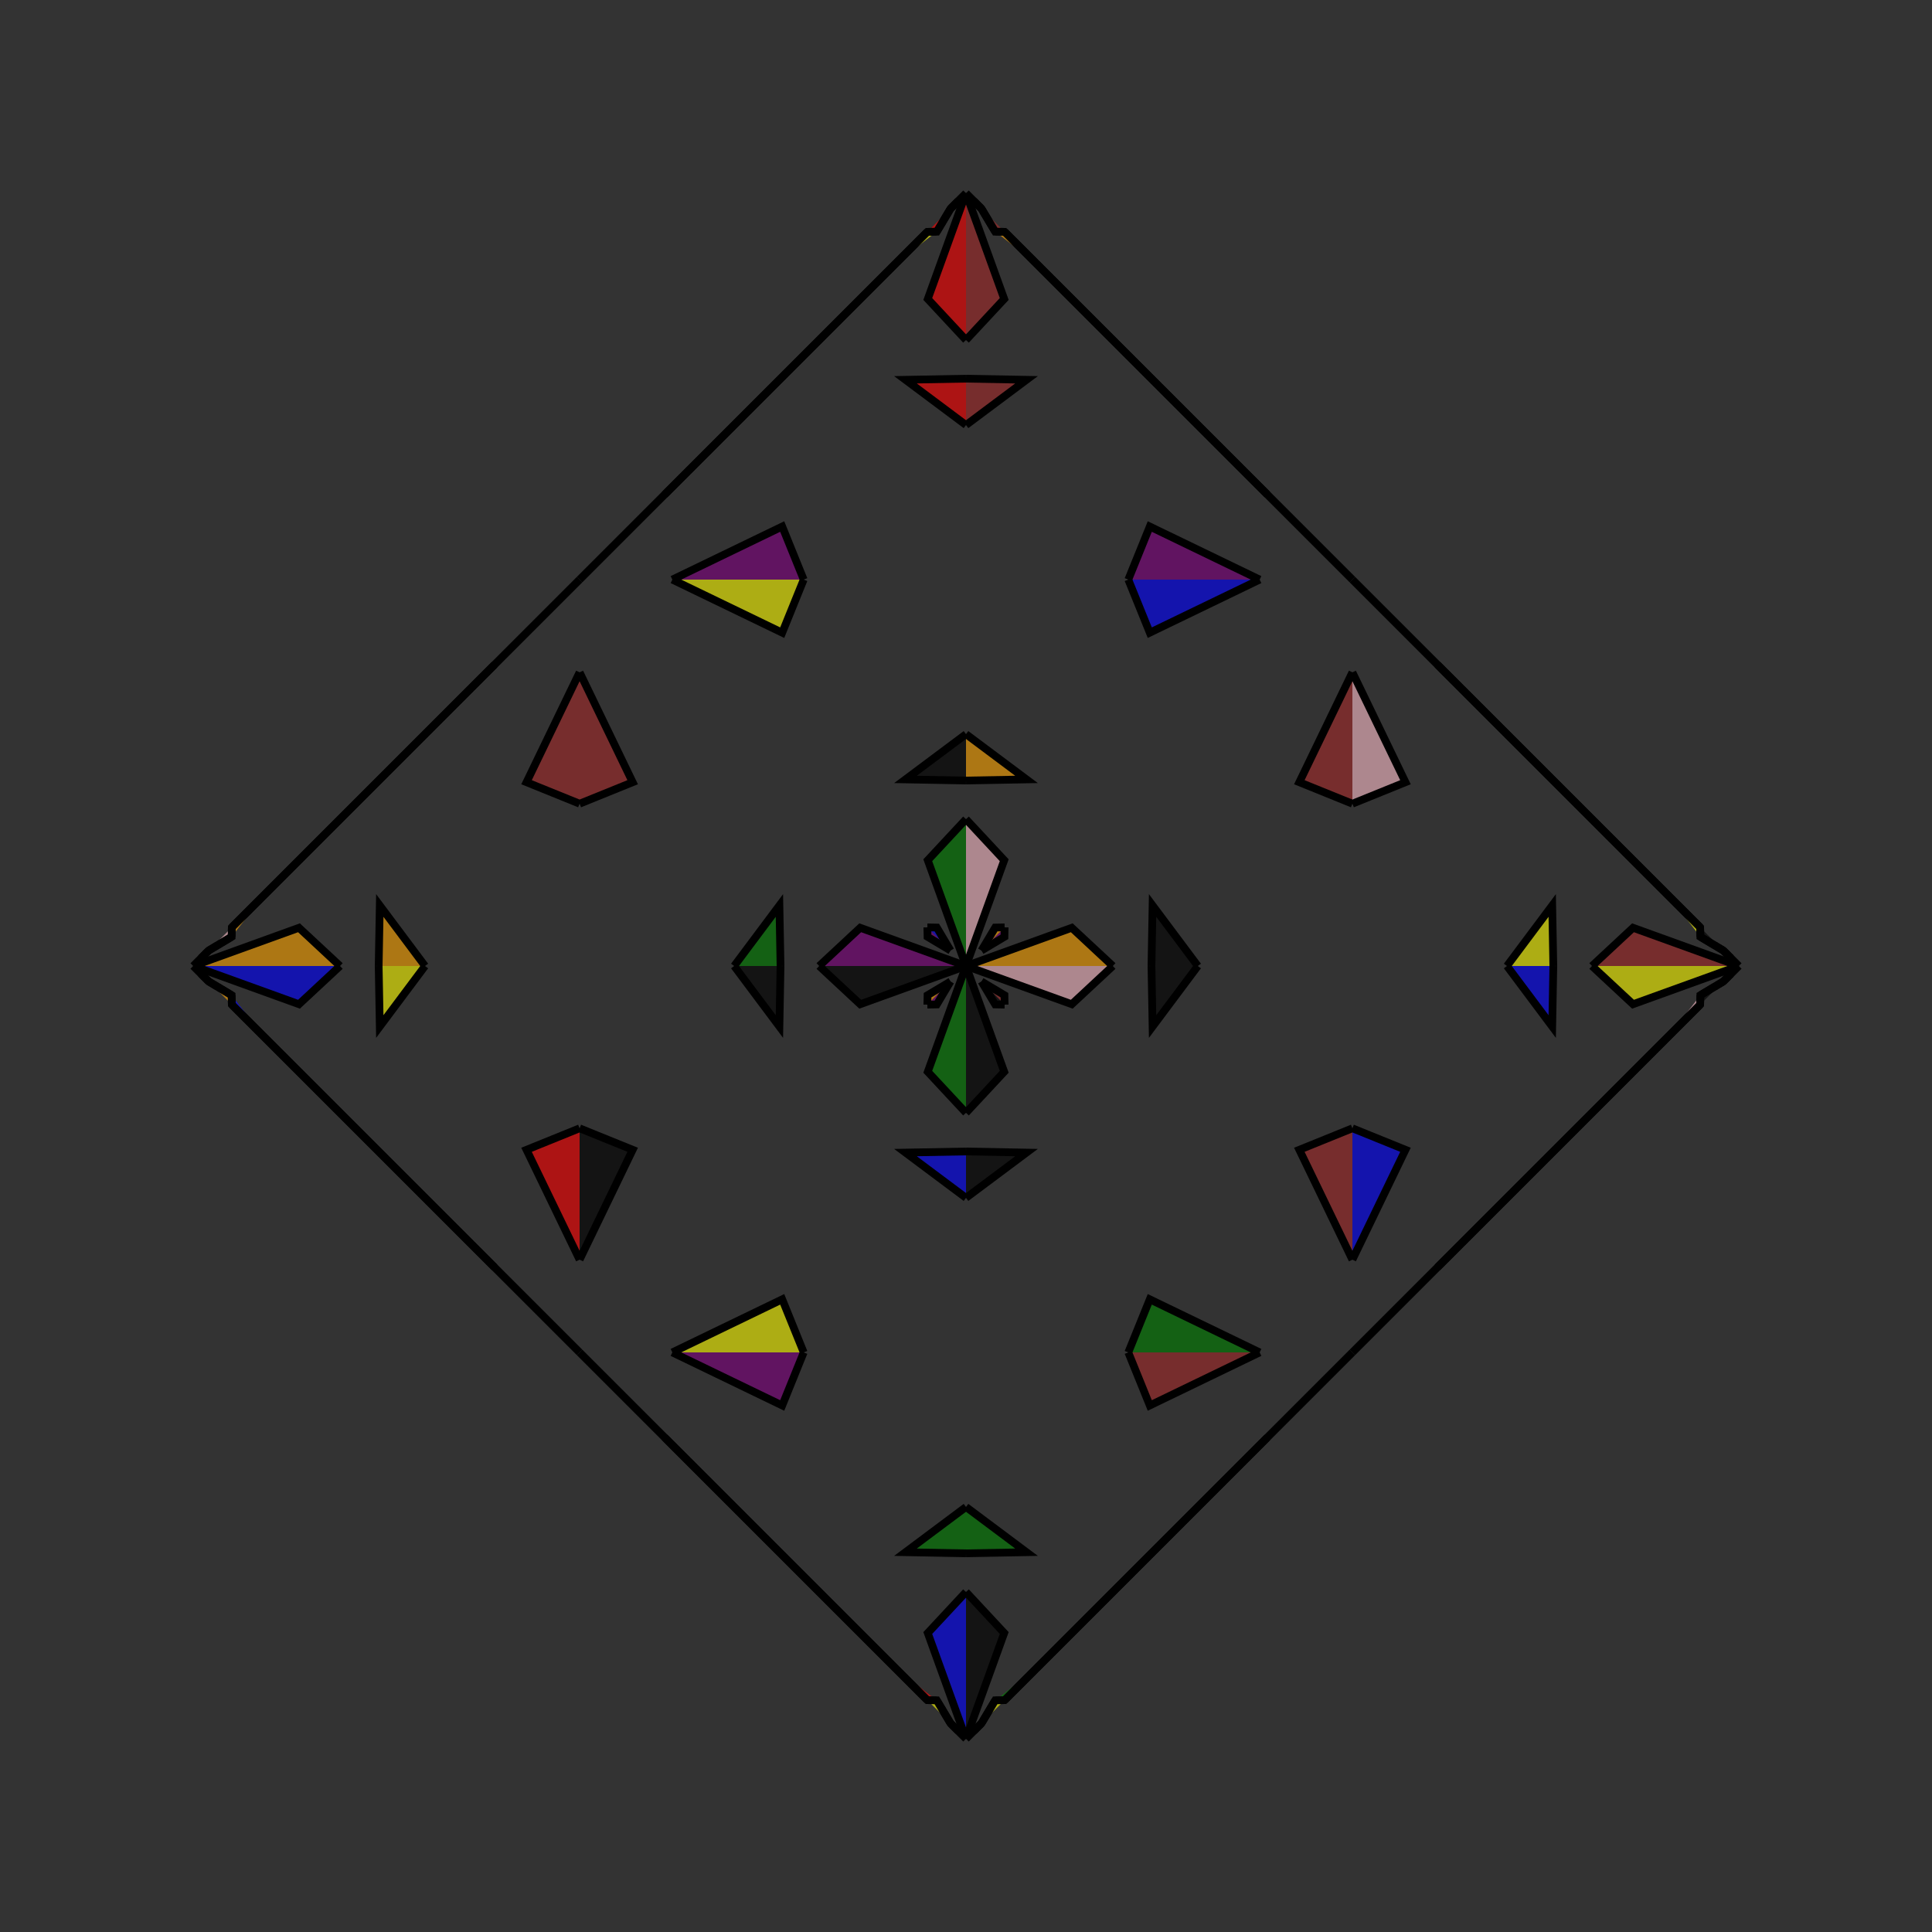 <?xml version="1.0" encoding="UTF-8"?>
<svg xmlns="http://www.w3.org/2000/svg" xmlns:xlink="http://www.w3.org/1999/xlink"
     width="250" height="250" viewBox="-125.0 -125.0 250 250">
<rect x="-125.0" y="-125.0" width="250" height="250" fill="#333333" stroke="none"/>
<defs>
</defs>
<path d="M0.0,-0.0 L13.688,-4.946 L19.0,-0.0" fill="orange" fill-opacity="0.6" stroke="black" stroke-width="1" />
<path d="M0.0,-0.0 L13.688,4.946 L19.0,-0.0" fill="pink" fill-opacity="0.6" stroke="black" stroke-width="1" />
<path d="M24.0,-0.0 L24.144,-7.833 L30.0,-0.0" fill="black" fill-opacity="0.6" stroke="black" stroke-width="1" />
<path d="M24.0,-0.0 L24.144,7.833 L30.0,-0.0" fill="black" fill-opacity="0.6" stroke="black" stroke-width="1" />
<path d="M50.0,50.0 L39.0,61.0 L36.0,64.0" fill="blue" fill-opacity="0.6" stroke="black" stroke-width="1" />
<path d="M50.0,-50.0 L39.0,-61.0 L36.0,-64.0" fill="yellow" fill-opacity="0.6" stroke="black" stroke-width="1" />
<path d="M50.0,-21.0 L43.133,-23.782 L50.0,-38.0" fill="brown" fill-opacity="0.6" stroke="black" stroke-width="1" />
<path d="M50.0,21.0 L43.133,23.782 L50.0,38.0" fill="brown" fill-opacity="0.6" stroke="black" stroke-width="1" />
<path d="M39.0,61.0 L36.0,64.0 L25.0,75.0" fill="purple" fill-opacity="0.6" stroke="black" stroke-width="1" />
<path d="M39.0,-61.0 L36.0,-64.0 L25.0,-75.0" fill="red" fill-opacity="0.6" stroke="black" stroke-width="1" />
<path d="M36.0,64.0 L25.0,75.0 L11.0,89.0" fill="green" fill-opacity="0.6" stroke="black" stroke-width="1" />
<path d="M36.0,-64.0 L25.0,-75.0 L11.0,-89.0" fill="green" fill-opacity="0.6" stroke="black" stroke-width="1" />
<path d="M25.0,75.0 L11.0,89.0 L9.0,91.0" fill="orange" fill-opacity="0.6" stroke="black" stroke-width="1" />
<path d="M25.0,-75.0 L11.0,-89.0 L9.0,-91.0" fill="green" fill-opacity="0.6" stroke="black" stroke-width="1" />
<path d="M11.0,89.0 L9.0,91.0 L5.0,95.0" fill="purple" fill-opacity="0.6" stroke="black" stroke-width="1" />
<path d="M11.0,-89.0 L9.0,-91.0 L5.0,-95.0" fill="pink" fill-opacity="0.6" stroke="black" stroke-width="1" />
<path d="M9.0,91.0 L5.0,95.0 L3.777,95.025" fill="green" fill-opacity="0.6" stroke="black" stroke-width="1" />
<path d="M9.0,-91.0 L5.0,-95.0 L3.777,-95.025" fill="orange" fill-opacity="0.6" stroke="black" stroke-width="1" />
<path d="M5.0,-5.0 L4.975,-3.777 L2.0,-2.0" fill="purple" fill-opacity="0.6" stroke="black" stroke-width="1" />
<path d="M5.0,5.0 L4.975,3.777 L2.0,2.0" fill="brown" fill-opacity="0.6" stroke="black" stroke-width="1" />
<path d="M3.777,95.025 L2.0,98.0 L1.0,99.0" fill="brown" fill-opacity="0.6" stroke="black" stroke-width="1" />
<path d="M3.777,-95.025 L2.0,-98.0 L1.0,-99.0" fill="pink" fill-opacity="0.6" stroke="black" stroke-width="1" />
<path d="M2.0,98.0 L1.0,99.0 L0.0,100.0" fill="green" fill-opacity="0.6" stroke="black" stroke-width="1" />
<path d="M2.0,-98.0 L1.0,-99.0 L0.0,-100.0" fill="orange" fill-opacity="0.6" stroke="black" stroke-width="1" />
<path d="M0.0,-0.0 L-13.688,-4.946 L-19.0,-0.0" fill="purple" fill-opacity="0.6" stroke="black" stroke-width="1" />
<path d="M0.0,-0.0 L-13.688,4.946 L-19.0,-0.0" fill="black" fill-opacity="0.6" stroke="black" stroke-width="1" />
<path d="M-24.0,-0.0 L-24.144,-7.833 L-30.0,-0.0" fill="green" fill-opacity="0.6" stroke="black" stroke-width="1" />
<path d="M-24.0,-0.0 L-24.144,7.833 L-30.0,-0.0" fill="black" fill-opacity="0.6" stroke="black" stroke-width="1" />
<path d="M-50.0,50.0 L-39.0,61.0 L-36.0,64.0" fill="yellow" fill-opacity="0.6" stroke="black" stroke-width="1" />
<path d="M-50.0,-50.0 L-39.0,-61.0 L-36.0,-64.0" fill="red" fill-opacity="0.6" stroke="black" stroke-width="1" />
<path d="M-50.0,-21.0 L-43.133,-23.782 L-50.0,-38.0" fill="brown" fill-opacity="0.6" stroke="black" stroke-width="1" />
<path d="M-50.0,21.0 L-43.133,23.782 L-50.0,38.0" fill="black" fill-opacity="0.6" stroke="black" stroke-width="1" />
<path d="M-39.0,61.0 L-36.0,64.0 L-25.0,75.0" fill="black" fill-opacity="0.6" stroke="black" stroke-width="1" />
<path d="M-39.0,-61.0 L-36.0,-64.0 L-25.0,-75.0" fill="red" fill-opacity="0.6" stroke="black" stroke-width="1" />
<path d="M-36.0,64.0 L-25.0,75.0 L-11.0,89.0" fill="black" fill-opacity="0.6" stroke="black" stroke-width="1" />
<path d="M-36.0,-64.0 L-25.0,-75.0 L-11.0,-89.0" fill="orange" fill-opacity="0.6" stroke="black" stroke-width="1" />
<path d="M-25.0,75.0 L-11.0,89.0 L-9.0,91.0" fill="orange" fill-opacity="0.6" stroke="black" stroke-width="1" />
<path d="M-25.0,-75.0 L-11.0,-89.0 L-9.0,-91.0" fill="green" fill-opacity="0.6" stroke="black" stroke-width="1" />
<path d="M-11.0,89.0 L-9.0,91.0 L-5.0,95.0" fill="red" fill-opacity="0.6" stroke="black" stroke-width="1" />
<path d="M-11.0,-89.0 L-9.0,-91.0 L-5.0,-95.0" fill="yellow" fill-opacity="0.6" stroke="black" stroke-width="1" />
<path d="M-9.0,91.0 L-5.0,95.0 L-3.777,95.025" fill="red" fill-opacity="0.6" stroke="black" stroke-width="1" />
<path d="M-9.0,-91.0 L-5.0,-95.0 L-3.777,-95.025" fill="yellow" fill-opacity="0.6" stroke="black" stroke-width="1" />
<path d="M-5.0,-5.0 L-4.975,-3.777 L-2.0,-2.0" fill="purple" fill-opacity="0.6" stroke="black" stroke-width="1" />
<path d="M-5.0,5.0 L-4.975,3.777 L-2.0,2.0" fill="orange" fill-opacity="0.6" stroke="black" stroke-width="1" />
<path d="M-3.777,95.025 L-2.0,98.0 L-1.0,99.0" fill="pink" fill-opacity="0.6" stroke="black" stroke-width="1" />
<path d="M-3.777,-95.025 L-2.0,-98.0 L-1.0,-99.0" fill="yellow" fill-opacity="0.6" stroke="black" stroke-width="1" />
<path d="M-2.0,98.0 L-1.0,99.0 L0.0,100.0" fill="pink" fill-opacity="0.6" stroke="black" stroke-width="1" />
<path d="M-2.0,-98.0 L-1.0,-99.0 L0.0,-100.0" fill="pink" fill-opacity="0.6" stroke="black" stroke-width="1" />
<path d="M100.0,-0.0 L86.312,4.946 L81.0,-0.0" fill="yellow" fill-opacity="0.6" stroke="black" stroke-width="1" />
<path d="M100.0,-0.0 L86.312,-4.946 L81.0,-0.0" fill="brown" fill-opacity="0.6" stroke="black" stroke-width="1" />
<path d="M76.0,-0.0 L75.856,7.833 L70.0,-0.0" fill="blue" fill-opacity="0.6" stroke="black" stroke-width="1" />
<path d="M76.0,-0.0 L75.856,-7.833 L70.0,-0.0" fill="yellow" fill-opacity="0.6" stroke="black" stroke-width="1" />
<path d="M50.0,50.0 L61.0,39.0 L64.0,36.0" fill="pink" fill-opacity="0.6" stroke="black" stroke-width="1" />
<path d="M50.0,-50.0 L61.0,-39.0 L64.0,-36.0" fill="blue" fill-opacity="0.6" stroke="black" stroke-width="1" />
<path d="M50.0,21.0 L56.867,23.782 L50.0,38.0" fill="blue" fill-opacity="0.6" stroke="black" stroke-width="1" />
<path d="M50.0,-21.0 L56.867,-23.782 L50.0,-38.0" fill="pink" fill-opacity="0.6" stroke="black" stroke-width="1" />
<path d="M61.0,39.0 L64.0,36.0 L75.0,25.0" fill="purple" fill-opacity="0.6" stroke="black" stroke-width="1" />
<path d="M61.0,-39.0 L64.0,-36.0 L75.0,-25.0" fill="blue" fill-opacity="0.6" stroke="black" stroke-width="1" />
<path d="M64.0,36.0 L75.0,25.0 L89.0,11.0" fill="red" fill-opacity="0.6" stroke="black" stroke-width="1" />
<path d="M64.0,-36.0 L75.0,-25.0 L89.0,-11.0" fill="orange" fill-opacity="0.6" stroke="black" stroke-width="1" />
<path d="M75.0,25.0 L89.0,11.0 L91.0,9.0" fill="pink" fill-opacity="0.6" stroke="black" stroke-width="1" />
<path d="M75.0,-25.0 L89.0,-11.0 L91.0,-9.0" fill="blue" fill-opacity="0.6" stroke="black" stroke-width="1" />
<path d="M89.0,11.0 L91.0,9.0 L95.0,5.0" fill="red" fill-opacity="0.6" stroke="black" stroke-width="1" />
<path d="M89.0,-11.0 L91.0,-9.0 L95.0,-5.0" fill="pink" fill-opacity="0.6" stroke="black" stroke-width="1" />
<path d="M91.0,9.0 L95.0,5.0 L95.025,3.777" fill="pink" fill-opacity="0.6" stroke="black" stroke-width="1" />
<path d="M91.0,-9.0 L95.0,-5.0 L95.025,-3.777" fill="yellow" fill-opacity="0.6" stroke="black" stroke-width="1" />
<path d="M95.0,5.0 L95.025,3.777 L98.0,2.0" fill="black" fill-opacity="0.6" stroke="black" stroke-width="1" />
<path d="M95.0,-5.0 L95.025,-3.777 L98.0,-2.0" fill="black" fill-opacity="0.6" stroke="black" stroke-width="1" />
<path d="M95.025,3.777 L98.0,2.0 L99.0,1.0" fill="brown" fill-opacity="0.6" stroke="black" stroke-width="1" />
<path d="M95.025,-3.777 L98.0,-2.0 L99.0,-1.0" fill="black" fill-opacity="0.6" stroke="black" stroke-width="1" />
<path d="M98.0,2.0 L99.0,1.0 L100.0,-0.0" fill="red" fill-opacity="0.6" stroke="black" stroke-width="1" />
<path d="M98.0,-2.0 L99.0,-1.0 L100.0,-0.0" fill="green" fill-opacity="0.6" stroke="black" stroke-width="1" />
<path d="M0.0,-0.0 L4.946,-13.688 L0.0,-19.0" fill="pink" fill-opacity="0.6" stroke="black" stroke-width="1" />
<path d="M0.0,-0.0 L4.946,13.688 L0.0,19.0" fill="black" fill-opacity="0.6" stroke="black" stroke-width="1" />
<path d="M0.0,100.0 L4.946,86.312 L0.0,81.0" fill="black" fill-opacity="0.6" stroke="black" stroke-width="1" />
<path d="M0.0,-100.0 L4.946,-86.312 L0.0,-81.0" fill="brown" fill-opacity="0.6" stroke="black" stroke-width="1" />
<path d="M0.0,-24.0 L7.833,-24.144 L0.0,-30.0" fill="orange" fill-opacity="0.6" stroke="black" stroke-width="1" />
<path d="M0.0,24.0 L7.833,24.144 L0.0,30.0" fill="black" fill-opacity="0.6" stroke="black" stroke-width="1" />
<path d="M0.0,76.0 L7.833,75.856 L0.0,70.0" fill="green" fill-opacity="0.6" stroke="black" stroke-width="1" />
<path d="M0.0,-76.0 L7.833,-75.856 L0.0,-70.0" fill="brown" fill-opacity="0.6" stroke="black" stroke-width="1" />
<path d="M21.0,-50.0 L23.782,-43.133 L38.0,-50.0" fill="blue" fill-opacity="0.6" stroke="black" stroke-width="1" />
<path d="M21.0,50.0 L23.782,43.133 L38.0,50.0" fill="green" fill-opacity="0.6" stroke="black" stroke-width="1" />
<path d="M21.0,50.0 L23.782,56.867 L38.0,50.0" fill="brown" fill-opacity="0.6" stroke="black" stroke-width="1" />
<path d="M21.0,-50.0 L23.782,-56.867 L38.0,-50.0" fill="purple" fill-opacity="0.6" stroke="black" stroke-width="1" />
<path d="M5.0,-5.0 L3.777,-4.975 L2.0,-2.0" fill="orange" fill-opacity="0.6" stroke="black" stroke-width="1" />
<path d="M5.0,5.0 L3.777,4.975 L2.0,2.0" fill="black" fill-opacity="0.6" stroke="black" stroke-width="1" />
<path d="M5.0,95.0 L3.777,95.025 L2.0,98.0" fill="yellow" fill-opacity="0.6" stroke="black" stroke-width="1" />
<path d="M5.0,-95.0 L3.777,-95.025 L2.0,-98.0" fill="brown" fill-opacity="0.6" stroke="black" stroke-width="1" />
<path d="M0.0,100.0 L-4.946,86.312 L0.0,81.0" fill="blue" fill-opacity="0.6" stroke="black" stroke-width="1" />
<path d="M0.0,-0.0 L-4.946,-13.688 L0.0,-19.0" fill="green" fill-opacity="0.6" stroke="black" stroke-width="1" />
<path d="M0.0,-0.0 L-4.946,13.688 L0.0,19.0" fill="green" fill-opacity="0.6" stroke="black" stroke-width="1" />
<path d="M0.0,-100.0 L-4.946,-86.312 L0.0,-81.0" fill="red" fill-opacity="0.6" stroke="black" stroke-width="1" />
<path d="M0.0,76.0 L-7.833,75.856 L0.0,70.0" fill="green" fill-opacity="0.6" stroke="black" stroke-width="1" />
<path d="M0.0,-24.0 L-7.833,-24.144 L0.0,-30.0" fill="black" fill-opacity="0.6" stroke="black" stroke-width="1" />
<path d="M0.0,24.0 L-7.833,24.144 L0.0,30.0" fill="blue" fill-opacity="0.6" stroke="black" stroke-width="1" />
<path d="M0.0,-76.0 L-7.833,-75.856 L0.0,-70.0" fill="red" fill-opacity="0.6" stroke="black" stroke-width="1" />
<path d="M-21.0,50.0 L-23.782,56.867 L-38.0,50.0" fill="purple" fill-opacity="0.6" stroke="black" stroke-width="1" />
<path d="M-21.0,-50.0 L-23.782,-43.133 L-38.0,-50.0" fill="yellow" fill-opacity="0.6" stroke="black" stroke-width="1" />
<path d="M-21.0,50.0 L-23.782,43.133 L-38.0,50.0" fill="yellow" fill-opacity="0.6" stroke="black" stroke-width="1" />
<path d="M-21.0,-50.0 L-23.782,-56.867 L-38.0,-50.0" fill="purple" fill-opacity="0.6" stroke="black" stroke-width="1" />
<path d="M-5.0,95.0 L-3.777,95.025 L-2.0,98.0" fill="yellow" fill-opacity="0.6" stroke="black" stroke-width="1" />
<path d="M-5.0,-5.0 L-3.777,-4.975 L-2.0,-2.0" fill="blue" fill-opacity="0.6" stroke="black" stroke-width="1" />
<path d="M-5.0,5.0 L-3.777,4.975 L-2.0,2.0" fill="purple" fill-opacity="0.6" stroke="black" stroke-width="1" />
<path d="M-5.0,-95.0 L-3.777,-95.025 L-2.0,-98.0" fill="red" fill-opacity="0.6" stroke="black" stroke-width="1" />
<path d="M-100.0,-0.0 L-86.312,-4.946 L-81.0,-0.0" fill="orange" fill-opacity="0.6" stroke="black" stroke-width="1" />
<path d="M-100.0,-0.0 L-86.312,4.946 L-81.0,-0.0" fill="blue" fill-opacity="0.6" stroke="black" stroke-width="1" />
<path d="M-76.0,-0.0 L-75.856,-7.833 L-70.0,-0.0" fill="orange" fill-opacity="0.6" stroke="black" stroke-width="1" />
<path d="M-76.0,-0.0 L-75.856,7.833 L-70.0,-0.0" fill="yellow" fill-opacity="0.6" stroke="black" stroke-width="1" />
<path d="M-50.0,-50.0 L-61.0,-39.0 L-64.0,-36.0" fill="green" fill-opacity="0.6" stroke="black" stroke-width="1" />
<path d="M-50.0,50.0 L-61.0,39.0 L-64.0,36.0" fill="pink" fill-opacity="0.6" stroke="black" stroke-width="1" />
<path d="M-50.0,-21.0 L-56.867,-23.782 L-50.0,-38.0" fill="brown" fill-opacity="0.6" stroke="black" stroke-width="1" />
<path d="M-50.0,21.0 L-56.867,23.782 L-50.0,38.0" fill="red" fill-opacity="0.6" stroke="black" stroke-width="1" />
<path d="M-61.0,-39.0 L-64.0,-36.0 L-75.0,-25.0" fill="black" fill-opacity="0.6" stroke="black" stroke-width="1" />
<path d="M-61.0,39.0 L-64.0,36.0 L-75.0,25.0" fill="purple" fill-opacity="0.6" stroke="black" stroke-width="1" />
<path d="M-64.0,-36.0 L-75.0,-25.0 L-89.0,-11.0" fill="brown" fill-opacity="0.6" stroke="black" stroke-width="1" />
<path d="M-64.0,36.0 L-75.0,25.0 L-89.0,11.0" fill="purple" fill-opacity="0.6" stroke="black" stroke-width="1" />
<path d="M-75.0,-25.0 L-89.0,-11.0 L-91.0,-9.0" fill="blue" fill-opacity="0.6" stroke="black" stroke-width="1" />
<path d="M-75.0,25.0 L-89.0,11.0 L-91.0,9.0" fill="orange" fill-opacity="0.6" stroke="black" stroke-width="1" />
<path d="M-89.0,-11.0 L-91.0,-9.0 L-95.0,-5.0" fill="purple" fill-opacity="0.6" stroke="black" stroke-width="1" />
<path d="M-89.0,11.0 L-91.0,9.0 L-95.0,5.0" fill="pink" fill-opacity="0.6" stroke="black" stroke-width="1" />
<path d="M-91.0,-9.0 L-95.0,-5.0 L-95.025,-3.777" fill="orange" fill-opacity="0.6" stroke="black" stroke-width="1" />
<path d="M-91.0,9.0 L-95.0,5.0 L-95.025,3.777" fill="blue" fill-opacity="0.6" stroke="black" stroke-width="1" />
<path d="M-95.0,-5.0 L-95.025,-3.777 L-98.0,-2.0" fill="pink" fill-opacity="0.6" stroke="black" stroke-width="1" />
<path d="M-95.0,5.0 L-95.025,3.777 L-98.0,2.0" fill="orange" fill-opacity="0.6" stroke="black" stroke-width="1" />
<path d="M-95.025,-3.777 L-98.0,-2.0 L-99.0,-1.0" fill="black" fill-opacity="0.6" stroke="black" stroke-width="1" />
<path d="M-95.025,3.777 L-98.0,2.0 L-99.0,1.0" fill="orange" fill-opacity="0.6" stroke="black" stroke-width="1" />
<path d="M-98.0,-2.0 L-99.0,-1.0 L-100.0,-0.0" fill="purple" fill-opacity="0.6" stroke="black" stroke-width="1" />
<path d="M-98.0,2.0 L-99.0,1.0 L-100.0,-0.0" fill="purple" fill-opacity="0.6" stroke="black" stroke-width="1" />
</svg>